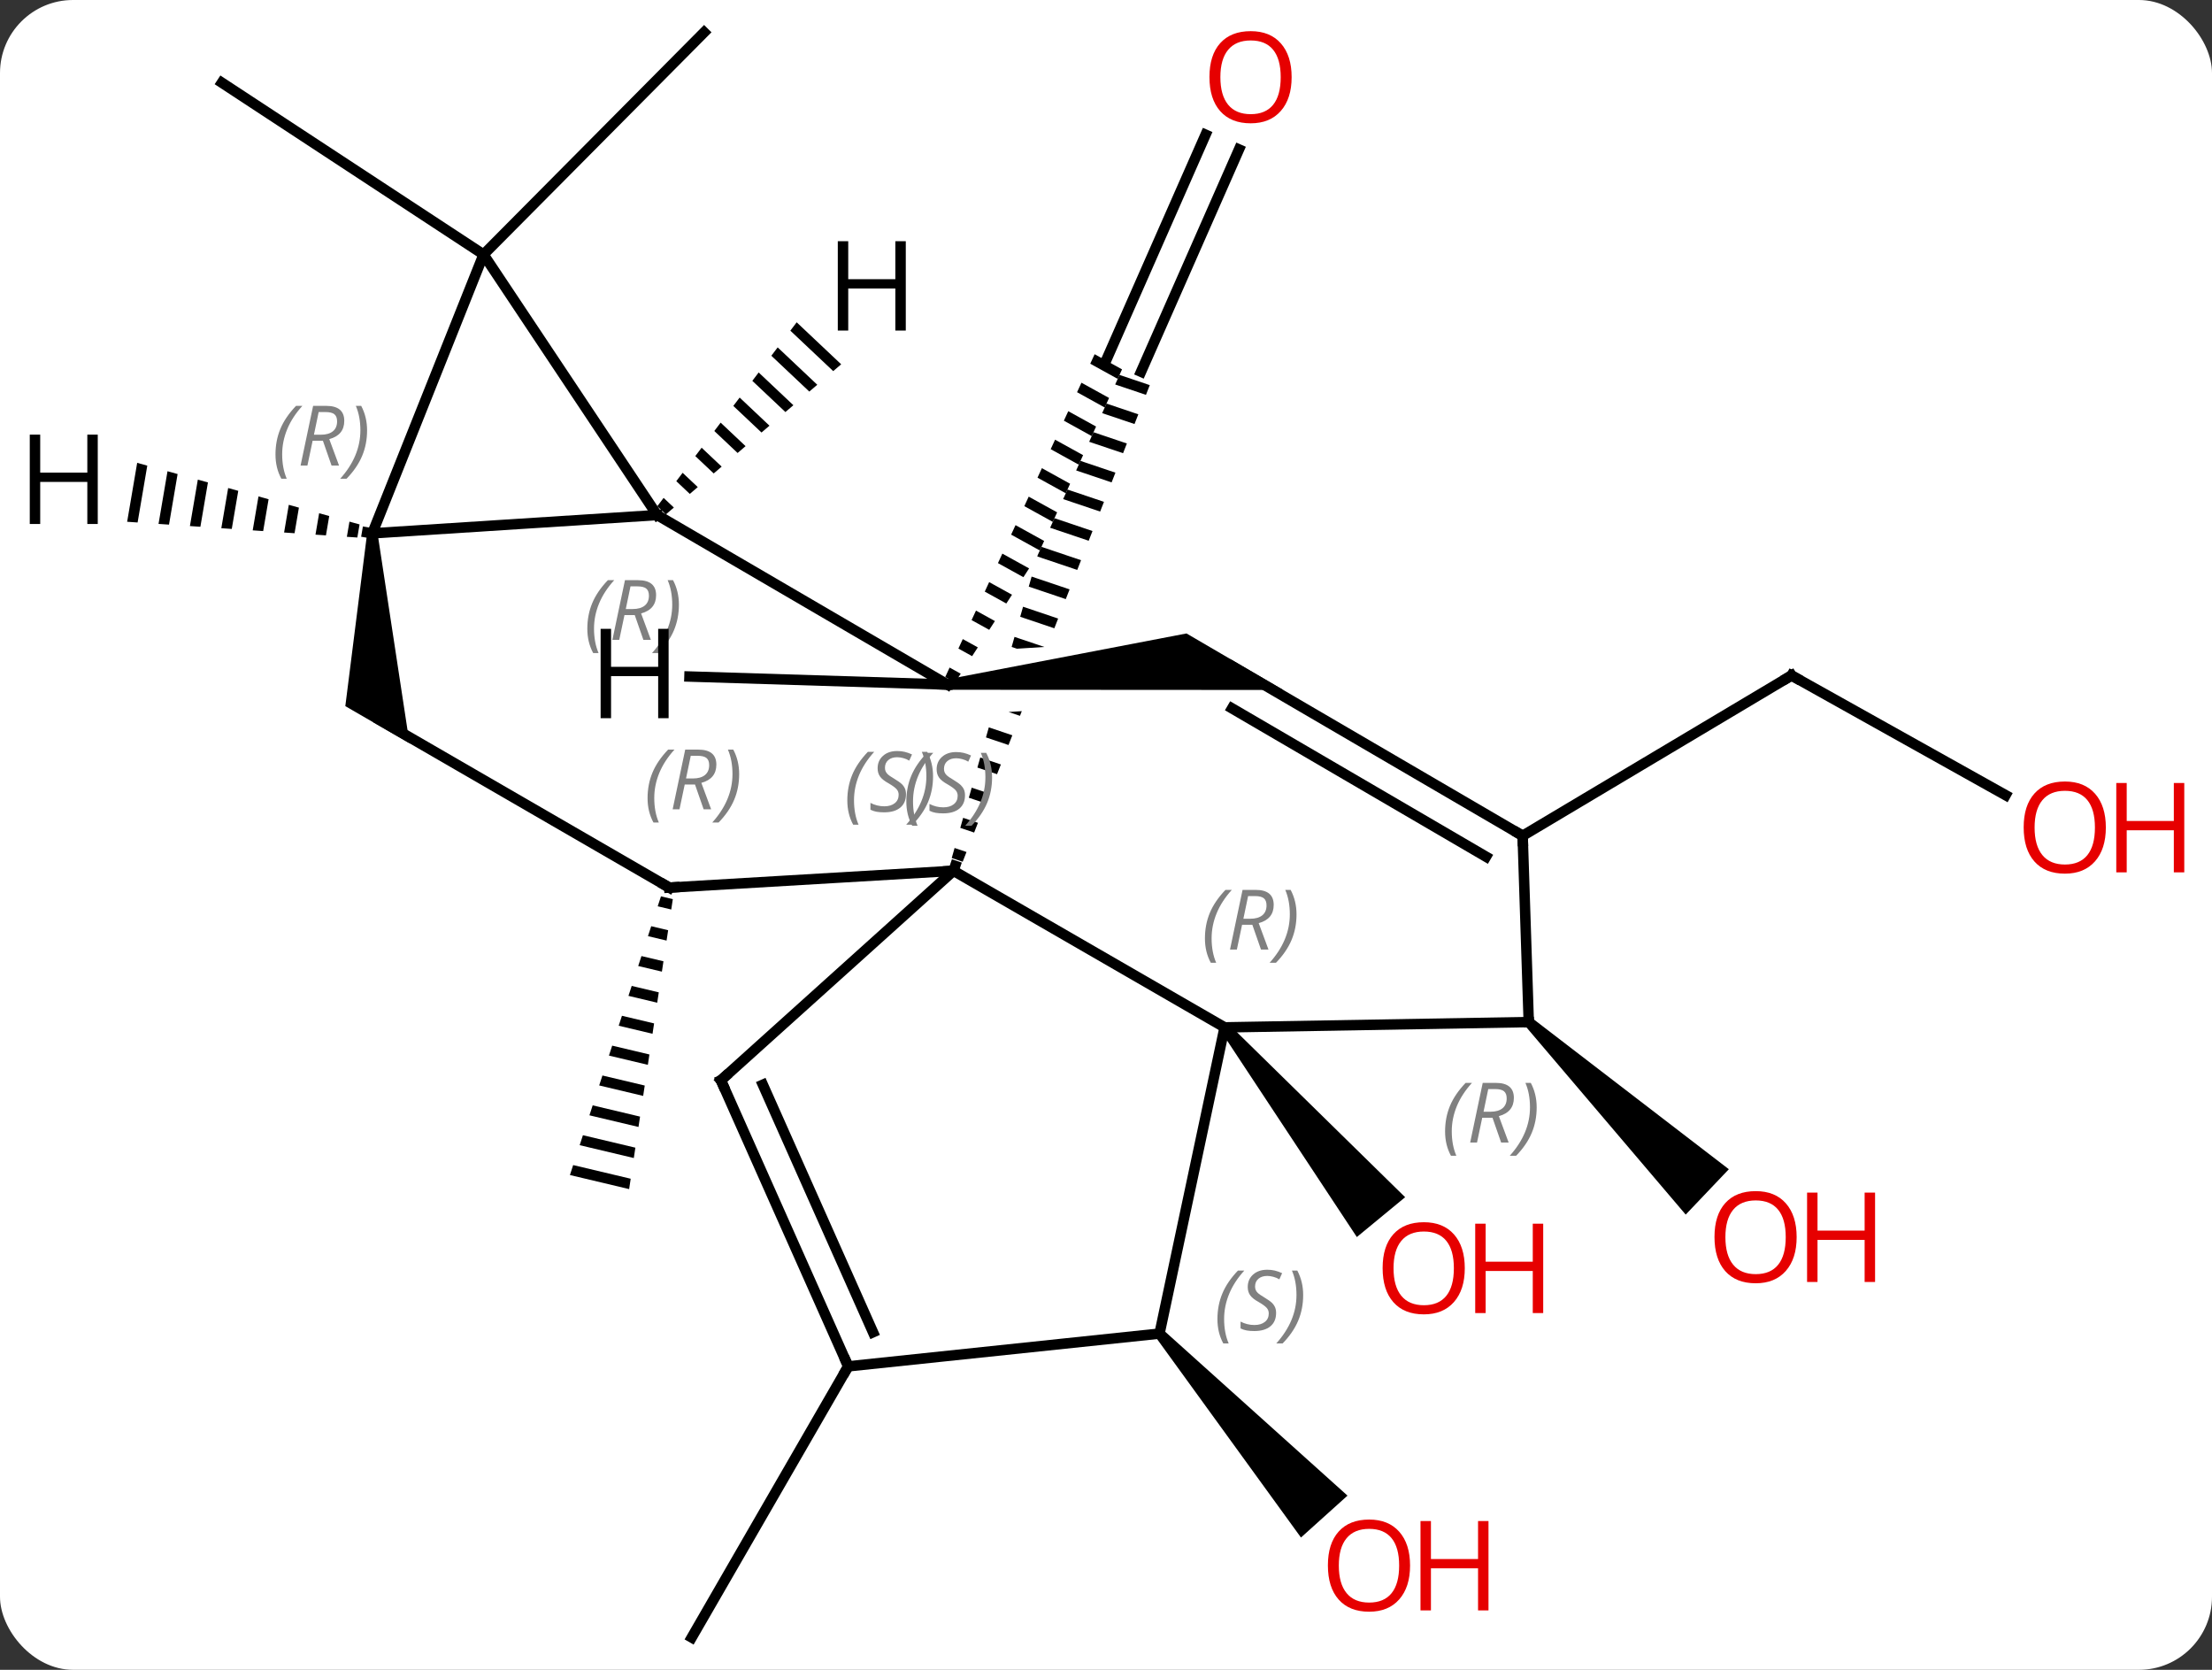 <svg width="212" viewBox="0 0 212 160" style="fill-opacity:1; color-rendering:auto; color-interpolation:auto; text-rendering:auto; stroke:black; stroke-linecap:square; stroke-miterlimit:10; shape-rendering:auto; stroke-opacity:1; fill:black; stroke-dasharray:none; font-weight:normal; stroke-width:1; font-family:'Open Sans'; font-style:normal; stroke-linejoin:miter; font-size:12; stroke-dashoffset:0; image-rendering:auto;" height="160" class="cas-substance-image" xmlns:xlink="http://www.w3.org/1999/xlink" xmlns="http://www.w3.org/2000/svg"><rect x="0" y="0" width="212" height="160" fill="#333333" stroke="none"/><svg class="cas-substance-single-component"><rect y="0" x="0" width="212" stroke="none" ry="7" rx="7" height="160" fill="white" class="cas-substance-group"/><svg y="0" x="0" width="212" viewBox="0 0 212 160" style="fill:black;" height="160" class="cas-substance-single-component-image"><svg><g><clipPath id="clipPath_77e603be93114c53bb6fad01daf048e51" clipPathUnits="userSpaceOnUse"><path d="M-11.995 -55.031 L-30.763 0.601 L7.138 13.388 L16.093 -13.157 L-14.742 -11.171 L-15.128 -17.159 L18.167 -19.303 L18.167 -19.303 L25.906 -42.244 L-11.995 -55.031 Z"/></clipPath><g transform="translate(102,80)" style="text-rendering:geometricPrecision; color-rendering:optimizeQuality; color-interpolation:linearRGB; stroke-linecap:butt; image-rendering:optimizeQuality;"><path style="stroke:none;" d="M14.98 18.759 L15.752 18.123 L32.67 34.715 L28.041 38.532 Z"/><line y2="-45.79" y1="-67.093" x2="4.156" x1="13.542" style="fill:none;"/><line y2="-44.378" y1="-65.681" x2="7.358" x1="16.745" style="fill:none;"/><path style="stroke:none;" d="M-38.652 5.886 L-38.964 6.84 L-38.964 6.84 L-37.666 7.148 L-37.517 6.156 L-38.652 5.886 ZM-39.587 8.748 L-39.898 9.701 L-39.898 9.701 L-38.115 10.125 L-37.965 9.133 L-39.587 8.748 ZM-40.522 11.609 L-40.834 12.562 L-38.563 13.101 L-38.563 13.101 L-38.414 12.109 L-40.522 11.609 ZM-41.457 14.47 L-41.768 15.423 L-39.012 16.078 L-38.862 15.086 L-41.457 14.47 ZM-42.392 17.331 L-42.703 18.284 L-42.703 18.284 L-39.461 19.055 L-39.461 19.055 L-39.311 18.062 L-39.311 18.062 L-42.392 17.331 ZM-43.327 20.192 L-43.638 21.145 L-39.909 22.031 L-39.76 21.039 L-43.327 20.192 ZM-44.262 23.053 L-44.573 24.006 L-40.358 25.008 L-40.358 25.008 L-40.208 24.015 L-40.208 24.015 L-44.262 23.053 ZM-45.197 25.914 L-45.508 26.868 L-45.508 26.868 L-40.806 27.984 L-40.657 26.992 L-40.657 26.992 L-45.197 25.914 ZM-46.132 28.775 L-46.443 29.729 L-41.255 30.961 L-41.255 30.961 L-41.105 29.969 L-41.105 29.969 L-46.132 28.775 ZM-47.067 31.636 L-47.378 32.59 L-47.378 32.59 L-41.703 33.938 L-41.703 33.938 L-41.554 32.945 L-47.067 31.636 Z"/><path style="stroke:none;" d="M44.172 18.296 L44.862 17.572 L63.694 32.034 L59.559 36.381 Z"/><path style="stroke:none;" d="M8.757 48.119 L9.501 47.449 L27.145 63.309 L22.686 67.323 Z"/><line y2="50.922" y1="76.902" x2="-20.706" x1="-35.706" style="fill:none;"/><line y2="-3.809" y1="-15.276" x2="90.218" x1="69.702" style="fill:none;"/><line y2="0.084" y1="-15.276" x2="43.932" x1="69.702" style="fill:none;"/><line y2="-55.614" y1="-72.075" x2="-55.656" x1="-80.736" style="fill:none;"/><line y2="-55.614" y1="-76.902" x2="-55.656" x1="-34.518" style="fill:none;"/><line y2="18.441" y1="3.441" x2="15.366" x1="-10.614" style="fill:none;"/><path style="clip-path:url(#clipPath_77e603be93114c53bb6fad01daf048e51); stroke:none;" d="M5.296 -44.075 L4.88 -43.16 L4.88 -43.16 L7.83 -42.166 L7.83 -42.166 L8.196 -43.097 L8.196 -43.097 L5.296 -44.075 ZM4.049 -41.33 L3.633 -40.414 L3.633 -40.414 L6.732 -39.37 L6.732 -39.37 L7.098 -40.301 L7.098 -40.301 L4.049 -41.33 ZM2.802 -38.584 L2.387 -37.669 L2.387 -37.669 L5.635 -36.574 L5.635 -36.574 L6 -37.506 L6 -37.506 L2.802 -38.584 ZM1.555 -35.838 L1.14 -34.923 L1.14 -34.923 L4.537 -33.778 L4.537 -33.778 L4.903 -34.71 L4.903 -34.71 L1.555 -35.838 ZM0.309 -33.093 L-0.107 -32.177 L-0.107 -32.177 L3.439 -30.982 L3.439 -30.982 L3.805 -31.914 L3.805 -31.914 L0.309 -33.093 ZM-0.938 -30.347 L-1.354 -29.431 L-1.354 -29.431 L2.341 -28.186 L2.707 -29.118 L2.707 -29.118 L-0.938 -30.347 ZM-2.185 -27.601 L-2.548 -26.802 L-2.583 -26.68 L-2.583 -26.68 L1.243 -25.39 L1.243 -25.39 L1.609 -26.322 L1.609 -26.322 L-2.185 -27.601 ZM-3.129 -24.753 L-3.403 -23.79 L-3.403 -23.79 L0.145 -22.594 L0.145 -22.594 L0.511 -23.526 L0.511 -23.526 L-3.129 -24.753 ZM-3.95 -21.864 L-4.223 -20.901 L-4.223 -20.901 L-0.953 -19.798 L-0.953 -19.798 L-0.587 -20.73 L-0.587 -20.73 L-3.95 -21.864 ZM-4.77 -18.974 L-5.043 -18.011 L-5.043 -18.011 L-2.05 -17.002 L-2.05 -17.002 L-1.685 -17.934 L-1.685 -17.934 L-4.77 -18.974 ZM-5.59 -16.085 L-5.864 -15.121 L-5.864 -15.121 L-3.148 -14.206 L-3.148 -14.206 L-2.782 -15.138 L-2.782 -15.138 L-5.59 -16.085 ZM-6.41 -13.195 L-6.684 -12.232 L-6.684 -12.232 L-4.246 -11.41 L-4.246 -11.41 L-3.88 -12.342 L-3.88 -12.342 L-6.41 -13.195 ZM-7.231 -10.306 L-7.504 -9.342 L-7.504 -9.342 L-5.344 -8.614 L-5.344 -8.614 L-4.978 -9.546 L-4.978 -9.546 L-7.231 -10.306 ZM-8.051 -7.416 L-8.325 -6.453 L-6.442 -5.818 L-6.442 -5.818 L-6.076 -6.75 L-6.076 -6.75 L-8.051 -7.416 ZM-8.871 -4.526 L-9.145 -3.563 L-9.145 -3.563 L-7.54 -3.022 L-7.174 -3.954 L-8.871 -4.526 ZM-9.692 -1.637 L-9.965 -0.674 L-9.965 -0.674 L-8.638 -0.226 L-8.638 -0.226 L-8.272 -1.158 L-8.272 -1.158 L-9.692 -1.637 ZM-10.512 1.253 L-10.785 2.216 L-9.735 2.57 L-9.37 1.638 L-9.37 1.638 L-10.512 1.253 Z"/><line y2="5.049" y1="3.441" x2="-37.854" x1="-10.614" style="fill:none;"/><line y2="23.514" y1="3.441" x2="-32.907" x1="-10.614" style="fill:none;"/><line y2="17.934" y1="18.441" x2="44.517" x1="15.366" style="fill:none;"/><line y2="47.784" y1="18.441" x2="9.129" x1="15.366" style="fill:none;"/><path style="stroke:none;" d="M2.911 -46.059 L2.49 -45.149 L2.49 -45.149 L5.123 -43.695 L5.123 -43.695 L5.537 -44.608 L5.537 -44.608 L2.911 -46.059 ZM1.647 -43.329 L1.226 -42.42 L1.226 -42.42 L3.878 -40.954 L3.878 -40.954 L4.293 -41.868 L1.647 -43.329 ZM0.384 -40.6 L-0.037 -39.69 L-0.037 -39.69 L2.634 -38.214 L2.634 -38.214 L3.049 -39.128 L3.049 -39.128 L0.384 -40.6 ZM-0.88 -37.87 L-1.301 -36.961 L-1.301 -36.961 L1.39 -35.474 L1.39 -35.474 L1.805 -36.388 L1.805 -36.388 L-0.88 -37.87 ZM-2.143 -35.141 L-2.565 -34.231 L-2.565 -34.231 L0.146 -32.734 L0.146 -32.734 L0.56 -33.647 L0.56 -33.647 L-2.143 -35.141 ZM-3.407 -32.412 L-3.828 -31.502 L-3.828 -31.502 L-1.099 -29.994 L-1.099 -29.994 L-0.684 -30.907 L-0.684 -30.907 L-3.407 -32.412 ZM-4.671 -29.682 L-5.092 -28.772 L-5.092 -28.772 L-2.343 -27.254 L-2.343 -27.254 L-1.928 -28.167 L-1.928 -28.167 L-4.671 -29.682 ZM-5.934 -26.953 L-6.355 -26.043 L-3.916 -24.695 L-3.916 -24.695 L-3.37 -25.536 L-3.37 -25.536 L-5.934 -26.953 ZM-7.198 -24.223 L-7.619 -23.313 L-7.619 -23.313 L-5.554 -22.173 L-5.554 -22.173 L-5.008 -23.014 L-5.008 -23.014 L-7.198 -24.223 ZM-8.461 -21.494 L-8.883 -20.584 L-8.883 -20.584 L-7.192 -19.65 L-7.192 -19.65 L-6.646 -20.491 L-6.646 -20.491 L-8.461 -21.494 ZM-9.725 -18.764 L-10.146 -17.855 L-10.146 -17.855 L-8.831 -17.128 L-8.831 -17.128 L-8.285 -17.969 L-8.285 -17.969 L-9.725 -18.764 ZM-10.989 -16.035 L-11.41 -15.125 L-11.41 -15.125 L-10.469 -14.605 L-9.923 -15.446 L-9.923 -15.446 L-10.989 -16.035 Z"/><line y2="-10.992" y1="5.049" x2="-65.577" x1="-37.854" style="fill:none;"/><line y2="50.922" y1="23.514" x2="-20.706" x1="-32.907" style="fill:none;"/><line y2="47.653" y1="23.937" x2="-18.33" x1="-28.888" style="fill:none;"/><line y2="0.084" y1="17.934" x2="43.932" x1="44.517" style="fill:none;"/><line y2="50.922" y1="47.784" x2="-20.706" x1="9.129" style="fill:none;"/><line y2="-30.648" y1="-14.406" x2="-39.021" x1="-11.193" style="fill:none;"/><path style="stroke:none;" d="M-11.161 -13.907 L-11.225 -14.905 L11.715 -19.303 L20.991 -13.888 Z"/><path style="stroke:none;" d="M-66.818 -28.875 L-65.818 -28.917 L-62.751 -8.779 L-68.904 -12.339 Z"/><line y2="-16.164" y1="0.084" x2="16.101" x1="43.932" style="fill:none;"/><line y2="-12.123" y1="2.088" x2="16.081" x1="40.422" style="fill:none;"/><line y2="-28.896" y1="-30.648" x2="-66.318" x1="-39.021" style="fill:none;"/><line y2="-55.614" y1="-30.648" x2="-55.656" x1="-39.021" style="fill:none;"/><line y2="-55.614" y1="-28.896" x2="-55.656" x1="-66.318" style="fill:none;"/><line y2="-15.175" y1="-14.406" x2="-35.921" x1="-11.193" style="fill:none;"/><path style="stroke:none;" d="M-25.646 -49.117 L-26.253 -48.316 L-22.144 -44.441 L-21.381 -45.094 L-21.381 -45.094 L-25.646 -49.117 ZM-27.467 -46.714 L-28.075 -45.913 L-28.075 -45.913 L-24.435 -42.48 L-24.435 -42.48 L-23.672 -43.133 L-23.672 -43.133 L-27.467 -46.714 ZM-29.289 -44.31 L-29.896 -43.509 L-29.896 -43.509 L-26.726 -40.519 L-26.726 -40.519 L-25.962 -41.172 L-25.962 -41.172 L-29.289 -44.31 ZM-31.111 -41.907 L-31.718 -41.106 L-31.718 -41.106 L-29.017 -38.557 L-29.017 -38.557 L-28.253 -39.211 L-28.253 -39.211 L-31.111 -41.907 ZM-32.933 -39.503 L-33.54 -38.702 L-33.54 -38.702 L-31.308 -36.596 L-31.308 -36.596 L-30.544 -37.25 L-30.544 -37.25 L-32.933 -39.503 ZM-34.755 -37.1 L-35.362 -36.299 L-35.362 -36.299 L-33.599 -34.635 L-32.835 -35.289 L-34.755 -37.1 ZM-36.576 -34.696 L-37.184 -33.895 L-35.889 -32.674 L-35.126 -33.328 L-36.576 -34.696 ZM-38.398 -32.293 L-39.005 -31.492 L-39.005 -31.492 L-38.18 -30.713 L-37.416 -31.367 L-37.416 -31.367 L-38.398 -32.293 Z"/><path style="stroke:none;" d="M-88.853 -35.651 L-89.814 -30.005 L-89.814 -30.005 L-88.812 -29.936 L-87.884 -35.383 L-87.884 -35.383 L-88.853 -35.651 ZM-85.946 -34.847 L-86.806 -29.799 L-86.806 -29.799 L-85.803 -29.731 L-85.803 -29.731 L-84.978 -34.578 L-84.978 -34.578 L-85.946 -34.847 ZM-83.04 -34.042 L-83.798 -29.593 L-83.798 -29.593 L-82.795 -29.525 L-82.795 -29.525 L-82.071 -33.774 L-82.071 -33.774 L-83.04 -34.042 ZM-80.133 -33.237 L-80.789 -29.387 L-80.789 -29.387 L-79.787 -29.319 L-79.787 -29.319 L-79.165 -32.969 L-80.133 -33.237 ZM-77.227 -32.433 L-77.781 -29.182 L-77.781 -29.182 L-76.778 -29.113 L-76.778 -29.113 L-76.258 -32.164 L-76.258 -32.164 L-77.227 -32.433 ZM-74.321 -31.628 L-74.772 -28.976 L-74.772 -28.976 L-73.77 -28.907 L-73.77 -28.907 L-73.352 -31.36 L-73.352 -31.36 L-74.321 -31.628 ZM-71.414 -30.823 L-71.764 -28.77 L-71.764 -28.77 L-70.761 -28.701 L-70.761 -28.701 L-70.446 -30.555 L-71.414 -30.823 ZM-68.508 -30.018 L-68.756 -28.564 L-68.756 -28.564 L-67.753 -28.496 L-67.753 -28.496 L-67.539 -29.75 L-67.539 -29.75 L-68.508 -30.018 Z"/></g><g transform="translate(102,80)" style="fill:rgb(230,0,0); text-rendering:geometricPrecision; color-rendering:optimizeQuality; image-rendering:optimizeQuality; font-family:'Open Sans'; stroke:rgb(230,0,0); color-interpolation:linearRGB;"><path style="stroke:none;" d="M38.386 41.519 Q38.386 43.581 37.347 44.761 Q36.308 45.941 34.465 45.941 Q32.574 45.941 31.543 44.776 Q30.512 43.612 30.512 41.503 Q30.512 39.409 31.543 38.261 Q32.574 37.112 34.465 37.112 Q36.324 37.112 37.355 38.284 Q38.386 39.456 38.386 41.519 ZM31.558 41.519 Q31.558 43.253 32.301 44.159 Q33.043 45.066 34.465 45.066 Q35.886 45.066 36.613 44.167 Q37.34 43.269 37.34 41.519 Q37.34 39.784 36.613 38.894 Q35.886 38.003 34.465 38.003 Q33.043 38.003 32.301 38.901 Q31.558 39.8 31.558 41.519 Z"/><path style="stroke:none;" d="M45.902 45.816 L44.902 45.816 L44.902 41.784 L40.386 41.784 L40.386 45.816 L39.386 45.816 L39.386 37.253 L40.386 37.253 L40.386 40.894 L44.902 40.894 L44.902 37.253 L45.902 37.253 L45.902 45.816 Z"/><path style="stroke:none;" d="M21.791 -72.607 Q21.791 -70.545 20.751 -69.365 Q19.712 -68.185 17.869 -68.185 Q15.978 -68.185 14.947 -69.35 Q13.915 -70.514 13.915 -72.623 Q13.915 -74.717 14.947 -75.865 Q15.978 -77.014 17.869 -77.014 Q19.728 -77.014 20.759 -75.842 Q21.791 -74.67 21.791 -72.607 ZM14.962 -72.607 Q14.962 -70.873 15.705 -69.967 Q16.447 -69.06 17.869 -69.06 Q19.291 -69.06 20.017 -69.959 Q20.744 -70.857 20.744 -72.607 Q20.744 -74.342 20.017 -75.232 Q19.291 -76.123 17.869 -76.123 Q16.447 -76.123 15.705 -75.225 Q14.962 -74.326 14.962 -72.607 Z"/><path style="stroke:none;" d="M70.192 38.54 Q70.192 40.602 69.153 41.782 Q68.114 42.962 66.271 42.962 Q64.38 42.962 63.349 41.797 Q62.318 40.633 62.318 38.524 Q62.318 36.43 63.349 35.282 Q64.38 34.133 66.271 34.133 Q68.13 34.133 69.161 35.305 Q70.192 36.477 70.192 38.54 ZM63.364 38.54 Q63.364 40.274 64.107 41.18 Q64.849 42.087 66.271 42.087 Q67.692 42.087 68.419 41.188 Q69.146 40.29 69.146 38.54 Q69.146 36.805 68.419 35.915 Q67.692 35.024 66.271 35.024 Q64.849 35.024 64.107 35.922 Q63.364 36.821 63.364 38.54 Z"/><path style="stroke:none;" d="M77.708 42.837 L76.708 42.837 L76.708 38.805 L72.192 38.805 L72.192 42.837 L71.192 42.837 L71.192 34.274 L72.192 34.274 L72.192 37.915 L76.708 37.915 L76.708 34.274 L77.708 34.274 L77.708 42.837 Z"/><path style="stroke:none;" d="M33.142 70.01 Q33.142 72.072 32.103 73.252 Q31.064 74.432 29.221 74.432 Q27.33 74.432 26.299 73.267 Q25.267 72.103 25.267 69.994 Q25.267 67.9 26.299 66.752 Q27.33 65.603 29.221 65.603 Q31.08 65.603 32.111 66.775 Q33.142 67.947 33.142 70.01 ZM26.314 70.01 Q26.314 71.744 27.057 72.65 Q27.799 73.557 29.221 73.557 Q30.642 73.557 31.369 72.658 Q32.096 71.76 32.096 70.01 Q32.096 68.275 31.369 67.385 Q30.642 66.494 29.221 66.494 Q27.799 66.494 27.057 67.392 Q26.314 68.291 26.314 70.01 Z"/><path style="stroke:none;" d="M40.658 74.307 L39.658 74.307 L39.658 70.275 L35.142 70.275 L35.142 74.307 L34.142 74.307 L34.142 65.744 L35.142 65.744 L35.142 69.385 L39.658 69.385 L39.658 65.744 L40.658 65.744 L40.658 74.307 Z"/></g><g transform="translate(102,80)" style="stroke-linecap:butt; text-rendering:geometricPrecision; color-rendering:optimizeQuality; image-rendering:optimizeQuality; font-family:'Open Sans'; color-interpolation:linearRGB; stroke-miterlimit:5;"><path style="fill:none;" d="M70.138 -15.032 L69.702 -15.276 L69.272 -15.02"/><path style="fill:rgb(230,0,0); stroke:none;" d="M99.826 -0.709 Q99.826 1.353 98.787 2.533 Q97.748 3.713 95.905 3.713 Q94.014 3.713 92.983 2.549 Q91.951 1.384 91.951 -0.725 Q91.951 -2.819 92.983 -3.967 Q94.014 -5.116 95.905 -5.116 Q97.764 -5.116 98.795 -3.944 Q99.826 -2.772 99.826 -0.709 ZM92.998 -0.709 Q92.998 1.025 93.741 1.931 Q94.483 2.838 95.905 2.838 Q97.326 2.838 98.053 1.939 Q98.78 1.041 98.78 -0.709 Q98.78 -2.444 98.053 -3.334 Q97.326 -4.225 95.905 -4.225 Q94.483 -4.225 93.741 -3.326 Q92.998 -2.428 92.998 -0.709 Z"/><path style="fill:rgb(230,0,0); stroke:none;" d="M107.342 3.588 L106.342 3.588 L106.342 -0.444 L101.826 -0.444 L101.826 3.588 L100.826 3.588 L100.826 -4.975 L101.826 -4.975 L101.826 -1.334 L106.342 -1.334 L106.342 -4.975 L107.342 -4.975 L107.342 3.588 Z"/><path style="fill:none;" d="M-10.454 2.967 L-10.614 3.441 L-11.113 3.47"/></g><g transform="translate(102,80)" style="stroke-linecap:butt; font-size:8.4px; fill:gray; text-rendering:geometricPrecision; image-rendering:optimizeQuality; color-rendering:optimizeQuality; font-family:'Open Sans'; font-style:italic; stroke:gray; color-interpolation:linearRGB; stroke-miterlimit:5;"><path style="stroke:none;" d="M-20.792 -3.303 Q-20.792 -4.632 -20.323 -5.757 Q-19.854 -6.882 -18.823 -7.96 L-18.214 -7.96 Q-19.182 -6.897 -19.667 -5.725 Q-20.151 -4.553 -20.151 -3.319 Q-20.151 -1.991 -19.714 -0.975 L-20.229 -0.975 Q-20.792 -2.007 -20.792 -3.303 ZM-15.169 -3.897 Q-15.169 -3.069 -15.716 -2.616 Q-16.263 -2.163 -17.263 -2.163 Q-17.669 -2.163 -17.982 -2.217 Q-18.294 -2.272 -18.576 -2.413 L-18.576 -3.069 Q-17.951 -2.741 -17.247 -2.741 Q-16.622 -2.741 -16.247 -3.038 Q-15.872 -3.335 -15.872 -3.85 Q-15.872 -4.163 -16.076 -4.389 Q-16.279 -4.616 -16.841 -4.944 Q-17.435 -5.272 -17.661 -5.6 Q-17.888 -5.928 -17.888 -6.382 Q-17.888 -7.116 -17.372 -7.577 Q-16.857 -8.038 -16.013 -8.038 Q-15.638 -8.038 -15.302 -7.96 Q-14.966 -7.882 -14.591 -7.71 L-14.857 -7.116 Q-15.107 -7.272 -15.427 -7.358 Q-15.747 -7.444 -16.013 -7.444 Q-16.544 -7.444 -16.864 -7.171 Q-17.185 -6.897 -17.185 -6.428 Q-17.185 -6.225 -17.114 -6.077 Q-17.044 -5.928 -16.904 -5.796 Q-16.763 -5.663 -16.341 -5.413 Q-15.779 -5.069 -15.575 -4.874 Q-15.372 -4.678 -15.271 -4.444 Q-15.169 -4.21 -15.169 -3.897 ZM-12.575 -5.616 Q-12.575 -4.288 -13.051 -3.155 Q-13.528 -2.022 -14.543 -0.975 L-15.153 -0.975 Q-13.215 -3.132 -13.215 -5.616 Q-13.215 -6.944 -13.653 -7.96 L-13.137 -7.96 Q-12.575 -6.897 -12.575 -5.616 Z"/><path style="stroke:none;" d="M13.482 9.924 Q13.482 8.596 13.95 7.471 Q14.419 6.346 15.45 5.267 L16.06 5.267 Q15.091 6.33 14.607 7.502 Q14.122 8.674 14.122 9.908 Q14.122 11.236 14.56 12.252 L14.044 12.252 Q13.482 11.221 13.482 9.924 ZM17.042 8.611 L16.542 10.986 L15.885 10.986 L17.088 5.267 L18.338 5.267 Q20.073 5.267 20.073 6.705 Q20.073 8.064 18.635 8.455 L19.573 10.986 L18.854 10.986 L18.026 8.611 L17.042 8.611 ZM17.62 5.861 Q17.229 7.783 17.167 8.033 L17.823 8.033 Q18.573 8.033 18.979 7.705 Q19.385 7.377 19.385 6.752 Q19.385 6.283 19.128 6.072 Q18.87 5.861 18.276 5.861 L17.62 5.861 ZM22.259 7.611 Q22.259 8.939 21.782 10.072 Q21.306 11.205 20.29 12.252 L19.681 12.252 Q21.618 10.096 21.618 7.611 Q21.618 6.283 21.181 5.267 L21.696 5.267 Q22.259 6.33 22.259 7.611 Z"/><path style="fill:none; stroke:black;" d="M-37.355 5.019 L-37.854 5.049 L-38.287 4.799"/><path style="stroke:none;" d="M-39.936 -3.517 Q-39.936 -4.845 -39.467 -5.97 Q-38.998 -7.095 -37.967 -8.173 L-37.358 -8.173 Q-38.326 -7.111 -38.811 -5.939 Q-39.295 -4.767 -39.295 -3.533 Q-39.295 -2.205 -38.858 -1.189 L-39.373 -1.189 Q-39.936 -2.22 -39.936 -3.517 ZM-36.376 -4.83 L-36.876 -2.455 L-37.532 -2.455 L-36.329 -8.173 L-35.079 -8.173 Q-33.344 -8.173 -33.344 -6.736 Q-33.344 -5.377 -34.782 -4.986 L-33.844 -2.455 L-34.563 -2.455 L-35.391 -4.83 L-36.376 -4.83 ZM-35.797 -7.58 Q-36.188 -5.658 -36.251 -5.408 L-35.594 -5.408 Q-34.844 -5.408 -34.438 -5.736 Q-34.032 -6.064 -34.032 -6.689 Q-34.032 -7.158 -34.29 -7.369 Q-34.547 -7.58 -35.141 -7.58 L-35.797 -7.58 ZM-31.158 -5.83 Q-31.158 -4.502 -31.635 -3.369 Q-32.111 -2.236 -33.127 -1.189 L-33.736 -1.189 Q-31.799 -3.345 -31.799 -5.83 Q-31.799 -7.158 -32.236 -8.173 L-31.721 -8.173 Q-31.158 -7.111 -31.158 -5.83 Z"/><path style="fill:none; stroke:black;" d="M-32.535 23.179 L-32.907 23.514 L-32.704 23.971"/><path style="stroke:none;" d="M36.498 28.416 Q36.498 27.088 36.967 25.963 Q37.436 24.838 38.467 23.76 L39.077 23.76 Q38.108 24.822 37.623 25.994 Q37.139 27.166 37.139 28.4 Q37.139 29.728 37.577 30.744 L37.061 30.744 Q36.498 29.713 36.498 28.416 ZM40.058 27.103 L39.558 29.478 L38.902 29.478 L40.105 23.76 L41.355 23.76 Q43.09 23.76 43.09 25.197 Q43.09 26.557 41.652 26.947 L42.59 29.478 L41.871 29.478 L41.043 27.103 L40.058 27.103 ZM40.636 24.353 Q40.246 26.275 40.183 26.525 L40.84 26.525 Q41.59 26.525 41.996 26.197 Q42.402 25.869 42.402 25.244 Q42.402 24.775 42.144 24.564 Q41.886 24.353 41.293 24.353 L40.636 24.353 ZM45.276 26.103 Q45.276 27.432 44.799 28.564 Q44.322 29.697 43.307 30.744 L42.697 30.744 Q44.635 28.588 44.635 26.103 Q44.635 24.775 44.197 23.76 L44.713 23.76 Q45.276 24.822 45.276 26.103 Z"/><path style="stroke:none;" d="M14.68 46.399 Q14.68 45.071 15.149 43.946 Q15.617 42.821 16.648 41.743 L17.258 41.743 Q16.289 42.805 15.805 43.977 Q15.32 45.149 15.32 46.383 Q15.32 47.711 15.758 48.727 L15.242 48.727 Q14.68 47.696 14.68 46.399 ZM20.302 45.805 Q20.302 46.633 19.755 47.086 Q19.209 47.539 18.209 47.539 Q17.802 47.539 17.49 47.485 Q17.177 47.43 16.896 47.289 L16.896 46.633 Q17.521 46.961 18.224 46.961 Q18.849 46.961 19.224 46.664 Q19.599 46.368 19.599 45.852 Q19.599 45.539 19.396 45.313 Q19.193 45.086 18.63 44.758 Q18.037 44.43 17.81 44.102 Q17.584 43.774 17.584 43.321 Q17.584 42.586 18.099 42.125 Q18.615 41.664 19.459 41.664 Q19.834 41.664 20.169 41.743 Q20.505 41.821 20.88 41.993 L20.615 42.586 Q20.365 42.43 20.044 42.344 Q19.724 42.258 19.459 42.258 Q18.927 42.258 18.607 42.532 Q18.287 42.805 18.287 43.274 Q18.287 43.477 18.357 43.625 Q18.427 43.774 18.568 43.907 Q18.709 44.039 19.13 44.289 Q19.693 44.633 19.896 44.828 Q20.099 45.024 20.201 45.258 Q20.302 45.493 20.302 45.805 ZM22.897 44.086 Q22.897 45.414 22.42 46.547 Q21.944 47.68 20.928 48.727 L20.319 48.727 Q22.256 46.571 22.256 44.086 Q22.256 42.758 21.819 41.743 L22.334 41.743 Q22.897 42.805 22.897 44.086 Z"/><path style="fill:none; stroke:black;" d="M-10.694 -14.438 L-11.193 -14.406 L-11.693 -14.422"/><path style="stroke:none;" d="M-15.136 -3.204 Q-15.136 -4.532 -14.667 -5.657 Q-14.198 -6.782 -13.167 -7.861 L-12.557 -7.861 Q-13.526 -6.798 -14.011 -5.626 Q-14.495 -4.454 -14.495 -3.22 Q-14.495 -1.892 -14.057 -0.876 L-14.573 -0.876 Q-15.136 -1.907 -15.136 -3.204 ZM-9.513 -3.798 Q-9.513 -2.97 -10.06 -2.517 Q-10.607 -2.064 -11.607 -2.064 Q-12.013 -2.064 -12.325 -2.118 Q-12.638 -2.173 -12.919 -2.314 L-12.919 -2.97 Q-12.294 -2.642 -11.591 -2.642 Q-10.966 -2.642 -10.591 -2.939 Q-10.216 -3.236 -10.216 -3.751 Q-10.216 -4.064 -10.419 -4.29 Q-10.622 -4.517 -11.185 -4.845 Q-11.778 -5.173 -12.005 -5.501 Q-12.232 -5.829 -12.232 -6.282 Q-12.232 -7.017 -11.716 -7.478 Q-11.2 -7.939 -10.357 -7.939 Q-9.982 -7.939 -9.646 -7.861 Q-9.31 -7.782 -8.935 -7.611 L-9.2 -7.017 Q-9.45 -7.173 -9.771 -7.259 Q-10.091 -7.345 -10.357 -7.345 Q-10.888 -7.345 -11.208 -7.071 Q-11.528 -6.798 -11.528 -6.329 Q-11.528 -6.126 -11.458 -5.978 Q-11.388 -5.829 -11.247 -5.696 Q-11.107 -5.564 -10.685 -5.314 Q-10.122 -4.97 -9.919 -4.775 Q-9.716 -4.579 -9.614 -4.345 Q-9.513 -4.111 -9.513 -3.798 ZM-6.918 -5.517 Q-6.918 -4.189 -7.395 -3.056 Q-7.872 -1.923 -8.887 -0.876 L-9.496 -0.876 Q-7.559 -3.032 -7.559 -5.517 Q-7.559 -6.845 -7.997 -7.861 L-7.481 -7.861 Q-6.918 -6.798 -6.918 -5.517 Z"/><path style="fill:none; stroke:black;" d="M-20.909 50.465 L-20.706 50.922 L-20.956 51.355"/><path style="fill:none; stroke:black;" d="M43.5 -0.168 L43.932 0.084 L43.948 0.584"/><path style="stroke:none;" d="M-45.71 -19.752 Q-45.71 -21.08 -45.241 -22.205 Q-44.773 -23.33 -43.741 -24.408 L-43.132 -24.408 Q-44.101 -23.346 -44.585 -22.174 Q-45.069 -21.002 -45.069 -19.768 Q-45.069 -18.44 -44.632 -17.424 L-45.148 -17.424 Q-45.71 -18.455 -45.71 -19.752 ZM-42.15 -21.065 L-42.65 -18.69 L-43.306 -18.69 L-42.103 -24.408 L-40.853 -24.408 Q-39.119 -24.408 -39.119 -22.971 Q-39.119 -21.611 -40.556 -21.221 L-39.619 -18.69 L-40.337 -18.69 L-41.166 -21.065 L-42.15 -21.065 ZM-41.572 -23.815 Q-41.962 -21.893 -42.025 -21.643 L-41.369 -21.643 Q-40.619 -21.643 -40.212 -21.971 Q-39.806 -22.299 -39.806 -22.924 Q-39.806 -23.393 -40.064 -23.604 Q-40.322 -23.815 -40.916 -23.815 L-41.572 -23.815 ZM-36.933 -22.065 Q-36.933 -20.736 -37.409 -19.604 Q-37.886 -18.471 -38.901 -17.424 L-39.511 -17.424 Q-37.573 -19.58 -37.573 -22.065 Q-37.573 -23.393 -38.011 -24.408 L-37.495 -24.408 Q-36.933 -23.346 -36.933 -22.065 Z"/><path style="fill:none; stroke:black;" d="M-66.811 -28.98 L-66.318 -28.896 L-66.297 -28.396"/><path style="stroke:none;" d="M-75.597 -36.455 Q-75.597 -37.783 -75.128 -38.908 Q-74.659 -40.033 -73.628 -41.111 L-73.019 -41.111 Q-73.987 -40.048 -74.472 -38.877 Q-74.956 -37.705 -74.956 -36.47 Q-74.956 -35.142 -74.519 -34.127 L-75.034 -34.127 Q-75.597 -35.158 -75.597 -36.455 ZM-72.037 -37.767 L-72.537 -35.392 L-73.193 -35.392 L-71.99 -41.111 L-70.74 -41.111 Q-69.005 -41.111 -69.005 -39.673 Q-69.005 -38.314 -70.443 -37.923 L-69.505 -35.392 L-70.224 -35.392 L-71.052 -37.767 L-72.037 -37.767 ZM-71.459 -40.517 Q-71.849 -38.595 -71.912 -38.345 L-71.255 -38.345 Q-70.505 -38.345 -70.099 -38.673 Q-69.693 -39.002 -69.693 -39.627 Q-69.693 -40.095 -69.951 -40.306 Q-70.209 -40.517 -70.802 -40.517 L-71.459 -40.517 ZM-66.819 -38.767 Q-66.819 -37.439 -67.296 -36.306 Q-67.772 -35.173 -68.788 -34.127 L-69.397 -34.127 Q-67.46 -36.283 -67.46 -38.767 Q-67.46 -40.095 -67.897 -41.111 L-67.382 -41.111 Q-66.819 -40.048 -66.819 -38.767 Z"/></g><g transform="translate(102,80)" style="stroke-linecap:butt; text-rendering:geometricPrecision; color-rendering:optimizeQuality; image-rendering:optimizeQuality; font-family:'Open Sans'; color-interpolation:linearRGB; stroke-miterlimit:5;"><path style="stroke:none;" d="M-37.92 -11.183 L-38.92 -11.183 L-38.92 -15.214 L-43.436 -15.214 L-43.436 -11.183 L-44.436 -11.183 L-44.436 -19.745 L-43.436 -19.745 L-43.436 -16.105 L-38.92 -16.105 L-38.92 -19.745 L-37.92 -19.745 L-37.92 -11.183 Z"/><path style="stroke:none;" d="M-15.189 -48.326 L-16.189 -48.326 L-16.189 -52.357 L-20.705 -52.357 L-20.705 -48.326 L-21.705 -48.326 L-21.705 -56.888 L-20.705 -56.888 L-20.705 -53.248 L-16.189 -53.248 L-16.189 -56.888 L-15.189 -56.888 L-15.189 -48.326 Z"/><path style="stroke:none;" d="M-92.631 -29.792 L-93.631 -29.792 L-93.631 -33.823 L-98.147 -33.823 L-98.147 -29.792 L-99.147 -29.792 L-99.147 -38.354 L-98.147 -38.354 L-98.147 -34.714 L-93.631 -34.714 L-93.631 -38.354 L-92.631 -38.354 L-92.631 -29.792 Z"/></g></g></svg></svg></svg></svg>